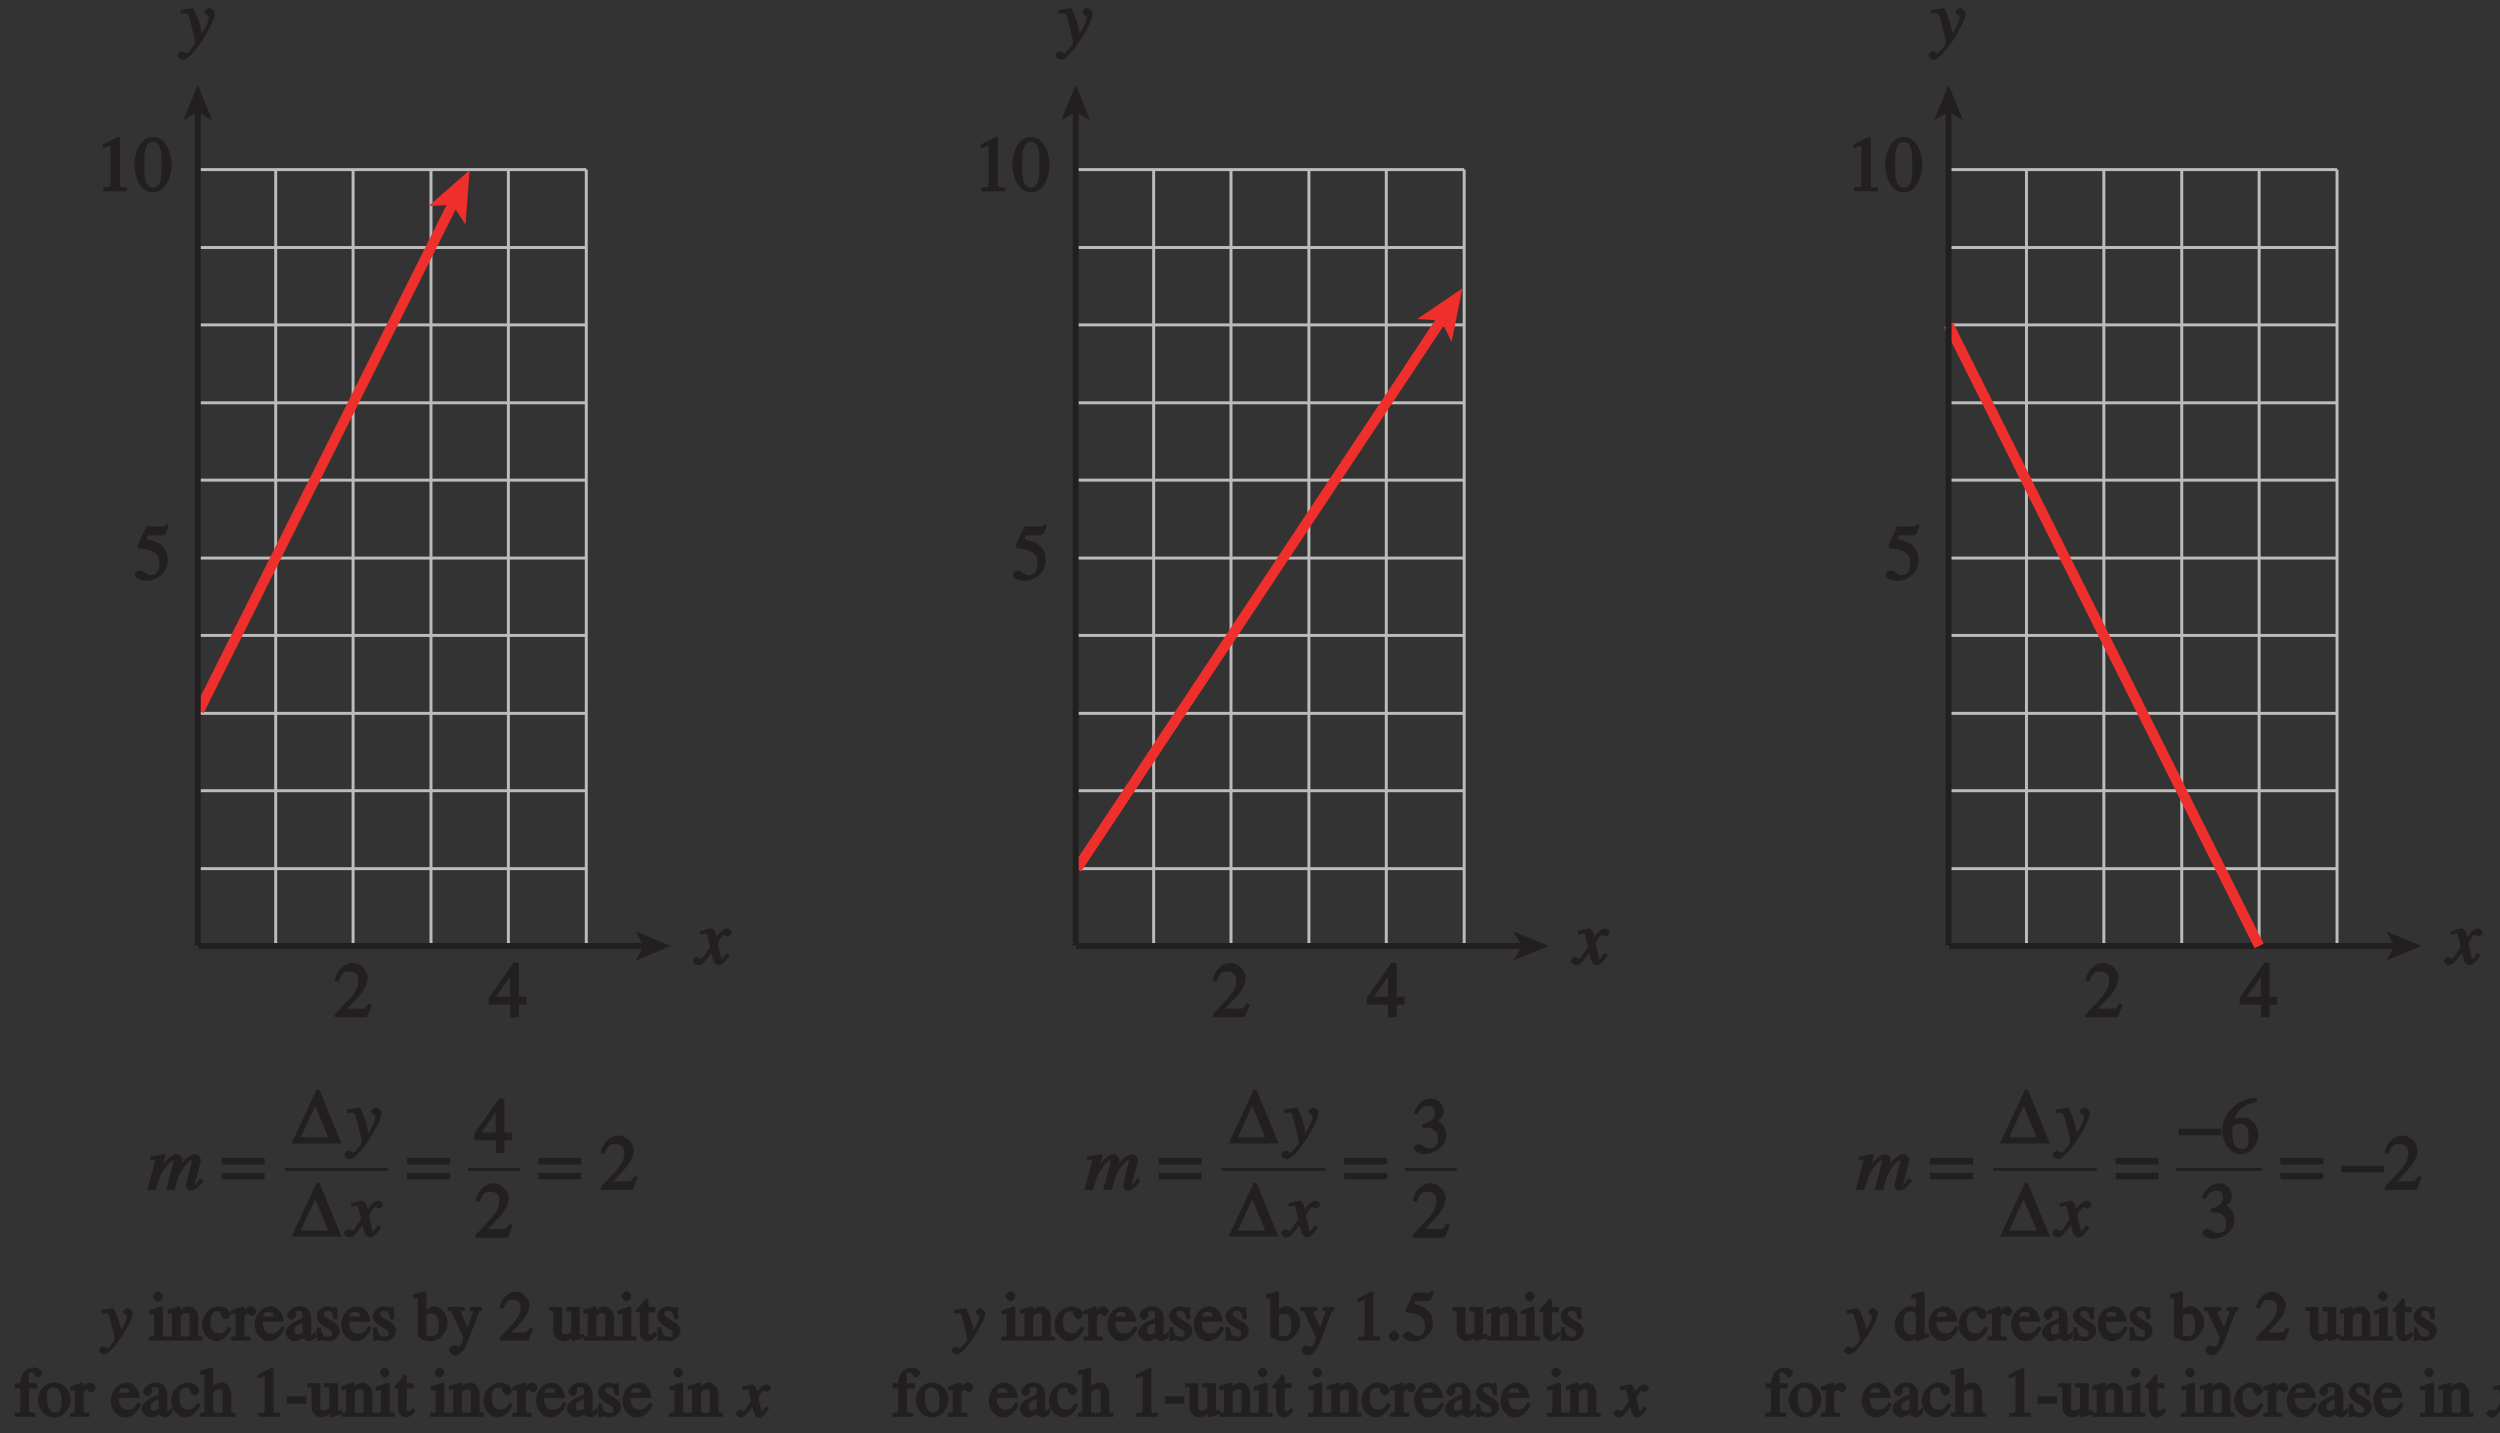 <?xml version="1.0" encoding="UTF-8"?>
<svg xmlns="http://www.w3.org/2000/svg" xmlns:xlink="http://www.w3.org/1999/xlink" width="295.2pt" height="169.228pt" viewBox="0 0 295.2 169.228" version="1.1">
<rect x="0" y="0" width="295.2" height="169.228" fill="#333333" stroke="none"/>
<defs>
<g>
<symbol overflow="visible" id="glyph0-0">
<path style="stroke:none;" d=""/>
</symbol>
<symbol overflow="visible" id="glyph0-1">
<path style="stroke:none;" d="M 3.484 -1.234 C 3.25 -0.969 3.188 -0.672 3 -0.672 C 2.828 -0.672 2.938 -0.75 2.891 -0.906 C 2.844 -1.125 2.531 -2.344 2.531 -2.516 L 2.484 -2.406 C 2.484 -2.406 2.984 -3.469 3.234 -3.469 C 3.438 -3.469 3.5 -3.312 3.719 -3.312 C 3.938 -3.312 4.188 -3.625 4.188 -3.781 C 4.188 -4 3.828 -4.234 3.656 -4.234 C 3.188 -4.234 2.641 -3.656 2.172 -2.922 L 2.469 -2.812 L 2.359 -3.312 C 2.203 -4.109 1.906 -4.234 1.703 -4.234 C 1.406 -4.234 0.812 -4.016 0.375 -3.875 L 0.484 -3.5 C 0.906 -3.609 1.031 -3.641 1.109 -3.641 C 1.344 -3.641 1.203 -3.641 1.281 -3.359 C 1.297 -3.328 1.609 -2.125 1.609 -2.062 C 0.844 -0.969 0.734 -0.688 0.578 -0.688 C 0.422 -0.688 0.266 -0.859 0.062 -0.859 C -0.141 -0.859 -0.422 -0.562 -0.422 -0.422 C -0.422 -0.203 -0.094 0.094 0.203 0.094 C 0.484 0.094 0.703 -0.031 0.859 -0.203 C 1.156 -0.547 1.531 -1.031 1.766 -1.344 L 1.938 -0.641 C 2.062 -0.156 2.375 0.094 2.641 0.094 C 2.844 0.094 3.219 0.062 3.953 -1.109 L 3.578 -1.328 Z M 3.484 -1.234 "/>
</symbol>
<symbol overflow="visible" id="glyph0-2">
<path style="stroke:none;" d="M 0.141 -3.594 C 0.25 -3.625 0.312 -3.641 0.438 -3.641 C 0.953 -3.641 0.891 -3.391 1.141 -2.562 C 1.281 -2.078 1.672 -0.5 1.672 -0.156 C 1.672 0.078 1.344 0.422 1.109 0.688 C 0.812 1.047 0.812 1.094 0.672 1.094 C 0.516 1.094 0.391 0.844 0.125 0.844 C -0.062 0.844 -0.391 1.125 -0.391 1.312 C -0.391 1.688 0.172 1.859 0.25 1.859 C 1.312 1.859 4 -2.469 4 -3.547 C 4 -3.875 3.656 -4.234 3.328 -4.234 C 3.094 -4.234 2.812 -3.922 2.812 -3.781 C 2.812 -3.375 3.297 -3.469 3.297 -3.109 C 3.297 -2.625 2.641 -1.516 2.25 -0.875 L 2.547 -0.781 L 2.359 -1.828 C 2.25 -2.5 1.547 -4.25 1.438 -4.234 C 1.266 -4.234 0.562 -4.094 -0.047 -4 L -0.047 -3.562 Z M 0.141 -3.594 "/>
</symbol>
<symbol overflow="visible" id="glyph0-3">
<path style="stroke:none;" d="M 6.078 -1.281 C 5.734 -0.859 5.625 -0.609 5.453 -0.609 C 5.344 -0.609 5.484 -0.5 5.484 -0.656 C 5.484 -0.781 6.219 -3.188 6.219 -3.5 C 6.219 -3.859 5.844 -4.234 5.516 -4.234 C 4.922 -4.234 4.062 -3.406 3.531 -2.516 L 3.719 -2.328 C 3.844 -2.641 4.047 -3.391 4.047 -3.516 C 4.047 -3.891 3.688 -4.234 3.344 -4.234 C 2.594 -4.234 1.531 -2.812 1.359 -2.516 L 1.562 -2.328 L 2.062 -4.141 L 1.906 -4.25 C 1.375 -4.141 0.906 -4.047 0.234 -3.938 L 0.234 -3.547 C 0.859 -3.547 0.812 -3.656 0.812 -3.469 C 0.812 -3.266 0.078 -0.766 -0.109 0 L 0.906 0 C 1.281 -1.234 1.406 -1.734 1.766 -2.266 C 2.016 -2.625 2.578 -3.5 2.984 -3.5 C 3.062 -3.5 3 -3.641 3 -3.391 C 3 -3.219 2.391 -1.047 2.109 0 L 3.141 0 C 3.438 -1.156 3.531 -1.625 3.969 -2.297 C 4.25 -2.75 4.781 -3.5 5.141 -3.5 C 5.25 -3.5 5.156 -3.562 5.156 -3.422 C 5.156 -3.25 4.453 -0.734 4.453 -0.5 C 4.453 -0.375 4.641 0.078 5.016 0.078 C 5.516 0.078 6.078 -0.453 6.406 -0.922 L 6.547 -1.109 L 6.172 -1.406 Z M 6.078 -1.281 "/>
</symbol>
<symbol overflow="visible" id="glyph1-0">
<path style="stroke:none;" d=""/>
</symbol>
<symbol overflow="visible" id="glyph1-1">
<path style="stroke:none;" d="M 1.625 -5.25 L 3.391 -5.25 C 3.484 -5.25 3.734 -5.422 3.766 -5.5 L 4.125 -6.359 L 3.828 -6.609 C 3.641 -6.359 3.688 -6.312 3.453 -6.312 L 1.469 -6.312 L 0.406 -3.984 C 0.391 -3.922 0.578 -3.703 0.641 -3.703 C 1.609 -3.672 3.031 -3.422 3.031 -1.984 C 3.031 -0.875 2.531 -0.562 1.953 -0.562 C 1.469 -0.562 1.219 -1.109 0.641 -1.109 C 0.281 -1.109 0.109 -0.672 0.109 -0.578 C 0.109 -0.266 0.719 0.125 1.422 0.125 C 2.844 0.125 4 -1 4 -2.203 C 4 -3 3.859 -3.391 3.469 -3.859 C 2.938 -4.5 1.969 -4.703 1.484 -4.797 L 1.703 -5.25 Z M 1.625 -5.25 "/>
</symbol>
<symbol overflow="visible" id="glyph1-2">
<path style="stroke:none;" d="M 4.281 -1.578 L 4.094 -1.656 C 3.688 -1.016 3.641 -1.031 3.297 -1.031 L 1.562 -1.031 L 2.781 -2.312 C 3.172 -2.734 3.984 -3.688 3.984 -4.641 C 3.984 -5.641 3 -6.438 2.188 -6.438 C 1.391 -6.438 0.375 -5.812 0.078 -4.344 L 0.547 -4.219 C 0.828 -4.906 0.938 -5.422 1.75 -5.422 C 2.812 -5.422 2.875 -4.766 2.875 -4.297 C 2.875 -3.625 2.531 -2.938 1.75 -2.109 L 0.094 -0.344 L 0.094 0 L 3.875 0 L 4.484 -1.5 Z M 4.281 -1.578 "/>
</symbol>
<symbol overflow="visible" id="glyph1-3">
<path style="stroke:none;" d="M 4.25 -2.438 L 3.484 -2.438 L 3.484 -6.438 L 2.859 -6.438 L -0.062 -2.297 L -0.062 -1.5 L 2.469 -1.5 L 2.469 0 L 3.484 0 L 3.484 -1.5 L 4.406 -1.5 L 4.406 -2.438 Z M 2.625 -2.438 L 0.797 -2.438 L 2.688 -5.141 L 2.453 -5.141 L 2.453 -2.438 Z M 2.625 -2.438 "/>
</symbol>
<symbol overflow="visible" id="glyph1-4">
<path style="stroke:none;" d=""/>
</symbol>
<symbol overflow="visible" id="glyph1-5">
<path style="stroke:none;" d="M 4.016 -6.5 C 1.844 -6.438 0.141 -4.609 0.141 -2.797 C 0.141 -0.906 1.219 0.125 2.281 0.125 C 3.891 0.125 4.375 -1.469 4.375 -2.141 C 4.375 -3.344 3.516 -4.203 2.562 -4.203 C 2.047 -4.203 1.734 -4.047 1.578 -3.953 C 1.703 -4.719 2.438 -5.766 4.219 -6.031 L 4.156 -6.516 Z M 2.172 -3.438 C 3.125 -3.438 3.234 -2.703 3.234 -1.781 C 3.234 -0.766 2.984 -0.484 2.422 -0.484 C 1.75 -0.484 1.312 -0.969 1.312 -2.469 C 1.312 -3.016 1.344 -3.109 1.438 -3.188 C 1.672 -3.406 1.875 -3.438 2.172 -3.438 Z M 2.172 -3.438 "/>
</symbol>
<symbol overflow="visible" id="glyph1-6">
<path style="stroke:none;" d="M 1.375 -2.969 C 2 -2.984 2.094 -2.984 2.422 -2.812 C 3 -2.516 3.062 -1.984 3.062 -1.75 C 3.062 -1.078 2.859 -0.547 2.031 -0.547 C 1.5 -0.547 1.156 -1.047 0.734 -1.047 C 0.594 -1.047 0.219 -0.812 0.219 -0.562 C 0.219 -0.094 1.172 0.125 1.391 0.125 C 2.797 0.125 4.047 -0.844 4.047 -2.109 C 4.047 -3.297 3.109 -3.797 3.094 -3.812 C 3.453 -4.047 3.734 -4.547 3.734 -5.047 C 3.734 -5.406 3.328 -6.438 2.172 -6.438 C 1.562 -6.438 0.594 -5.969 0.203 -4.688 L 0.609 -4.562 C 0.797 -4.891 1.047 -5.547 1.875 -5.547 C 2.531 -5.547 2.688 -5.234 2.688 -4.781 C 2.688 -3.953 2.188 -3.703 1.188 -3.391 L 1.219 -2.969 Z M 1.375 -2.969 "/>
</symbol>
<symbol overflow="visible" id="glyph1-7">
<path style="stroke:none;" d="M 1.062 0 L 3.703 0 L 3.703 -0.484 C 2.875 -0.484 2.859 -0.406 2.859 -0.844 L 2.859 -6.375 L 2.609 -6.438 L 0.828 -5.531 L 0.828 -5.062 C 1.5 -5.344 1.5 -5.344 1.609 -5.344 C 1.922 -5.344 1.75 -5.281 1.75 -5.078 L 1.75 -1.016 C 1.75 -0.344 1.578 -0.5 0.891 -0.484 L 0.891 0 Z M 1.062 0 "/>
</symbol>
<symbol overflow="visible" id="glyph1-8">
<path style="stroke:none;" d="M 2.25 -5.844 C 3.406 -5.844 3.25 -3.766 3.25 -3.156 C 3.25 -2.438 3.406 -0.453 2.25 -0.453 C 1.094 -0.453 1.234 -2.422 1.234 -3.156 C 1.234 -3.766 1.094 -5.844 2.25 -5.844 Z M 2.25 -6.438 C 0.594 -6.438 0.047 -4.219 0.047 -3.156 C 0.047 -2.062 0.594 0.125 2.25 0.125 C 3.906 0.125 4.453 -2.062 4.453 -3.156 C 4.453 -4.219 3.906 -6.438 2.25 -6.438 Z M 2.25 -6.438 "/>
</symbol>
<symbol overflow="visible" id="glyph2-0">
<path style="stroke:none;" d=""/>
</symbol>
<symbol overflow="visible" id="glyph2-1">
<path style="stroke:none;" d="M 4.828 -3.781 L -0.078 -3.781 L -0.078 -3.016 L 5 -3.016 L 5 -3.781 Z M 4.828 -2.031 L -0.078 -2.031 L -0.078 -1.266 L 5 -1.266 L 5 -2.031 Z M 4.828 -2.031 "/>
</symbol>
<symbol overflow="visible" id="glyph2-2">
<path style="stroke:none;" d=""/>
</symbol>
<symbol overflow="visible" id="glyph2-3">
<path style="stroke:none;" d="M 2.766 -6.359 L -0.203 0 L 5.688 0 L 3.094 -6.328 Z M 2.438 -4.781 L 4.125 -0.719 L 0.875 -0.719 L 2.766 -4.781 Z M 2.438 -4.781 "/>
</symbol>
<symbol overflow="visible" id="glyph2-4">
<path style="stroke:none;" d="M 0.094 -2.094 L 4.984 -2.094 L 4.984 -2.859 L -0.078 -2.859 L -0.078 -2.094 Z M 0.094 -2.094 "/>
</symbol>
<symbol overflow="visible" id="glyph3-0">
<path style="stroke:none;" d=""/>
</symbol>
<symbol overflow="visible" id="glyph3-1">
<path style="stroke:none;" d="M 0.125 -3.203 C 0.219 -3.219 0.266 -3.234 0.391 -3.234 C 0.844 -3.234 0.766 -3.047 0.969 -2.312 C 1.109 -1.875 1.453 -0.484 1.453 -0.172 C 1.453 0.047 1.172 0.328 0.969 0.562 C 0.703 0.875 0.734 0.906 0.594 0.906 C 0.453 0.906 0.359 0.688 0.109 0.688 C -0.062 0.688 -0.391 0.969 -0.391 1.141 C -0.391 1.469 0.156 1.641 0.219 1.641 C 1.172 1.641 3.594 -2.234 3.594 -3.188 C 3.594 -3.469 3.25 -3.828 2.953 -3.828 C 2.75 -3.828 2.469 -3.516 2.469 -3.406 C 2.469 -3.031 2.891 -3.125 2.891 -2.797 C 2.891 -2.375 2.312 -1.391 1.969 -0.828 L 2.297 -0.734 L 2.141 -1.656 C 2.031 -2.25 1.375 -3.844 1.266 -3.828 C 1.125 -3.828 0.5 -3.703 -0.078 -3.609 L -0.078 -3.156 Z M 0.125 -3.203 "/>
</symbol>
<symbol overflow="visible" id="glyph3-2">
<path style="stroke:none;" d="M 3.078 -1.141 C 2.859 -0.906 2.844 -0.656 2.672 -0.656 C 2.516 -0.656 2.641 -0.703 2.609 -0.828 C 2.562 -1.031 2.281 -2.125 2.281 -2.266 L 2.234 -2.156 C 2.234 -2.156 2.641 -3.078 2.875 -3.078 C 3.062 -3.078 3.109 -2.938 3.297 -2.938 C 3.5 -2.938 3.766 -3.25 3.766 -3.391 C 3.766 -3.578 3.406 -3.828 3.25 -3.828 C 2.828 -3.828 2.312 -3.297 1.906 -2.641 L 2.219 -2.531 L 2.141 -2.969 C 1.984 -3.688 1.688 -3.828 1.516 -3.828 C 1.25 -3.828 0.734 -3.641 0.297 -3.5 L 0.406 -3.109 C 0.797 -3.203 0.906 -3.234 0.984 -3.234 C 1.203 -3.234 1.047 -3.266 1.109 -3.031 C 1.125 -2.984 1.391 -1.922 1.391 -1.875 C 0.734 -0.906 0.656 -0.688 0.516 -0.688 C 0.375 -0.688 0.234 -0.828 0.062 -0.828 C -0.125 -0.828 -0.406 -0.531 -0.406 -0.406 C -0.406 -0.219 -0.094 0.094 0.172 0.094 C 0.422 0.094 0.641 -0.047 0.781 -0.188 C 1.062 -0.484 1.391 -0.922 1.562 -1.156 L 1.703 -0.594 C 1.797 -0.172 2.109 0.094 2.344 0.094 C 2.531 0.094 2.891 0.047 3.547 -1.031 L 3.172 -1.234 Z M 3.078 -1.141 "/>
</symbol>
<symbol overflow="visible" id="glyph4-0">
<path style="stroke:none;" d=""/>
</symbol>
<symbol overflow="visible" id="glyph4-1">
<path style="stroke:none;" d=""/>
</symbol>
<symbol overflow="visible" id="glyph4-2">
<path style="stroke:none;" d="M 0.125 0 L 2.203 0 L 2.203 -0.484 C 1.469 -0.516 1.609 -0.469 1.609 -1 L 1.609 -3.922 L 1.438 -4.062 C 0.984 -3.891 0.578 -3.75 -0.031 -3.547 L -0.031 -3.094 C 0.266 -3.141 0.375 -3.156 0.484 -3.156 C 0.609 -3.156 0.578 -3.328 0.578 -2.859 L 0.578 -1 C 0.578 -0.375 0.625 -0.516 -0.062 -0.484 L -0.062 0 Z M 0.438 -5.234 C 0.438 -5.094 0.734 -4.641 1.031 -4.641 C 1.266 -4.641 1.609 -5.016 1.609 -5.234 C 1.609 -5.469 1.266 -5.828 1.031 -5.828 C 0.75 -5.828 0.438 -5.391 0.438 -5.234 Z M 0.438 -5.234 "/>
</symbol>
<symbol overflow="visible" id="glyph4-3">
<path style="stroke:none;" d="M 0.453 -0.906 C 0.453 -0.438 0.516 -0.516 -0.047 -0.484 L -0.047 0 L 2.016 0 L 2.016 -0.484 C 1.422 -0.516 1.484 -0.453 1.484 -0.719 L 1.484 -2.891 C 1.734 -3.141 1.859 -3.234 2.109 -3.234 C 2.578 -3.234 2.531 -3.141 2.531 -2.641 L 2.531 -0.969 C 2.531 -0.375 2.516 -0.516 2.031 -0.484 L 2.031 0 L 4.062 0 L 4.062 -0.484 C 3.484 -0.516 3.562 -0.453 3.562 -0.828 L 3.562 -2.656 C 3.562 -3.641 2.828 -4.047 2.453 -4.047 C 1.984 -4.047 1.547 -3.719 1.469 -3.625 L 1.469 -3.984 L 1.234 -4.047 C 0.859 -3.906 0.484 -3.797 -0.062 -3.641 L -0.062 -3.094 C 0.281 -3.25 0.25 -3.219 0.359 -3.219 C 0.484 -3.219 0.453 -3.391 0.453 -2.891 Z M 0.453 -0.906 "/>
</symbol>
<symbol overflow="visible" id="glyph4-4">
<path style="stroke:none;" d="M 3.062 -1.562 C 2.781 -1.156 2.609 -0.859 2.047 -0.859 C 1.375 -0.859 0.984 -1.281 0.984 -2.203 C 0.984 -3.391 1.547 -3.453 1.844 -3.453 C 2.266 -3.453 2.125 -3.484 2.188 -3.25 L 2.234 -3.078 C 2.281 -2.891 2.609 -2.5 2.812 -2.516 C 3.062 -2.531 3.359 -2.875 3.359 -3.062 C 3.359 -3.203 3.203 -3.578 2.953 -3.75 C 2.766 -3.875 2.281 -4.047 1.984 -4.047 C 1.125 -4.047 0.016 -3.203 0.016 -1.891 C 0.016 -0.625 1.062 0.078 1.703 0.078 C 2.344 0.078 3.047 -0.453 3.5 -1.438 L 3.125 -1.672 Z M 3.062 -1.562 "/>
</symbol>
<symbol overflow="visible" id="glyph4-5">
<path style="stroke:none;" d="M 0.422 -0.859 C 0.422 -0.406 0.484 -0.562 -0.141 -0.453 L -0.141 0 L 2.141 0 L 2.141 -0.484 C 1.547 -0.5 1.453 -0.359 1.453 -0.906 L 1.453 -2.703 C 1.453 -2.953 1.625 -3.172 1.828 -3.172 C 2.016 -3.172 2.094 -2.891 2.375 -2.891 C 2.562 -2.891 2.859 -3.234 2.859 -3.438 C 2.859 -3.703 2.516 -4.047 2.25 -4.047 C 1.938 -4.047 1.547 -3.828 1.203 -3.312 L 1.453 -3.312 L 1.453 -3.953 L 1.234 -4.047 C 0.844 -3.891 0.453 -3.75 -0.125 -3.562 L -0.125 -3.078 C 0.125 -3.141 0.219 -3.156 0.328 -3.156 C 0.453 -3.156 0.422 -3.328 0.422 -2.859 Z M 0.422 -0.859 "/>
</symbol>
<symbol overflow="visible" id="glyph4-6">
<path style="stroke:none;" d="M 3.141 -1.625 C 2.953 -1.328 2.734 -0.844 2.031 -0.844 C 1.5 -0.844 1.031 -0.984 0.938 -2.219 L 3.438 -2.219 C 3.328 -3.453 2.578 -4.047 1.828 -4.047 C 1.188 -4.047 0.016 -3.375 0.016 -1.891 C 0.016 -0.766 0.812 0.078 1.703 0.078 C 2.844 0.078 3.484 -1.188 3.594 -1.531 L 3.188 -1.719 Z M 0.953 -2.656 C 1.078 -3.359 1.219 -3.391 1.656 -3.391 C 2.281 -3.391 2.188 -3.047 2.219 -2.844 L 0.984 -2.844 Z M 0.953 -2.656 "/>
</symbol>
<symbol overflow="visible" id="glyph4-7">
<path style="stroke:none;" d="M 2.109 -1.172 C 2.109 -0.922 2.266 -1.016 1.844 -0.812 C 1.828 -0.797 1.703 -0.75 1.531 -0.75 C 1.234 -0.75 1.172 -0.812 1.172 -1.188 L 1.172 -1.203 C 1.172 -1.484 1.094 -1.75 2.109 -2.078 Z M 3.406 -0.844 C 3.312 -0.766 3.344 -0.75 3.172 -0.75 C 2.938 -0.75 3.125 -0.797 3.125 -1.031 L 3.125 -2.578 C 3.125 -3.062 2.938 -4.047 1.75 -4.047 C 0.828 -4.047 0.266 -3.297 0.266 -2.969 C 0.266 -2.844 0.547 -2.438 0.797 -2.438 C 1 -2.438 1.328 -2.797 1.328 -2.969 C 1.328 -3.047 1.281 -3.156 1.281 -3.281 C 1.281 -3.531 1.422 -3.484 1.688 -3.484 C 1.922 -3.484 2.109 -3.578 2.109 -3.016 L 2.109 -2.641 C 0.984 -2.188 0.109 -1.734 0.109 -0.938 C 0.109 -0.406 0.719 0.078 1.141 0.078 C 1.578 0.078 2.125 -0.297 2.141 -0.312 C 2.156 -0.109 2.688 0.078 2.828 0.078 C 2.953 0.078 3.312 0.016 3.719 -0.438 L 3.719 -1.094 Z M 3.406 -0.844 "/>
</symbol>
<symbol overflow="visible" id="glyph4-8">
<path style="stroke:none;" d="M 2.703 -2.703 L 2.656 -3.969 L 2.312 -3.969 C 2.25 -3.891 2.344 -3.891 2.266 -3.891 C 2.125 -3.891 1.875 -4.047 1.531 -4.047 C 0.75 -4.047 0.219 -3.344 0.219 -2.891 C 0.219 -2.297 0.719 -1.875 1.219 -1.594 L 1.688 -1.328 C 1.938 -1.188 2.047 -1.125 2.047 -0.859 C 2.047 -0.406 1.844 -0.469 1.578 -0.469 C 0.797 -0.469 0.812 -0.969 0.688 -1.578 L 0.234 -1.578 L 0.234 0.031 L 0.594 0.031 C 0.688 -0.094 0.594 -0.062 0.703 -0.062 C 0.922 -0.078 1.266 0.078 1.625 0.078 C 2.141 0.078 2.953 -0.438 2.953 -1.141 C 2.953 -1.609 2.625 -1.969 2.234 -2.203 L 1.375 -2.719 C 1.078 -2.891 1.078 -3 1.078 -3.156 C 1.078 -3.375 1.078 -3.5 1.516 -3.5 C 1.859 -3.5 2.047 -3.516 2.25 -2.516 L 2.703 -2.516 Z M 2.703 -2.703 "/>
</symbol>
<symbol overflow="visible" id="glyph4-9">
<path style="stroke:none;" d="M 1.406 -2.766 C 1.438 -3.219 1.766 -3.172 2.031 -3.172 C 2.75 -3.172 2.859 -2.531 2.859 -1.797 C 2.859 -1.266 2.906 -0.547 1.984 -0.547 C 1.797 -0.547 1.406 -0.469 1.406 -0.75 Z M 0.375 -0.609 C 0.375 -0.312 1.391 0.078 1.797 0.078 C 3.266 0.078 3.922 -1.375 3.922 -2.094 C 3.922 -2.938 3.281 -4.047 2.312 -4.047 C 1.719 -4.047 1.109 -3.391 1.109 -3.406 L 1.406 -3.406 L 1.406 -5.75 L 1.188 -5.828 C 0.797 -5.703 0.406 -5.578 -0.156 -5.438 L -0.156 -4.953 C 0.078 -4.984 0.156 -4.984 0.203 -4.984 C 0.547 -4.984 0.375 -5.016 0.375 -4.766 Z M 0.375 -0.609 "/>
</symbol>
<symbol overflow="visible" id="glyph4-10">
<path style="stroke:none;" d="M 3.797 -3.969 L 2.531 -3.969 L 2.531 -3.469 C 2.969 -3.484 2.922 -3.594 2.922 -3.438 C 2.922 -3.375 2.812 -3.109 2.734 -2.891 L 2.109 -1.109 L 2.469 -1.125 L 1.547 -3.141 C 1.531 -3.203 1.469 -3.328 1.469 -3.438 C 1.469 -3.641 1.578 -3.469 1.938 -3.484 L 1.938 -3.969 L -0.078 -3.969 L -0.078 -3.516 C 0.219 -3.469 0.234 -3.609 0.344 -3.422 L 1.25 -1.453 C 1.359 -1.203 1.75 -0.469 1.75 -0.344 C 1.75 -0.219 1.609 0.703 1.188 0.703 C 1.094 0.703 0.844 0.562 0.625 0.562 C 0.25 0.562 0.062 1.047 0.062 1.094 C 0.062 1.297 0.422 1.75 0.828 1.75 C 1.422 1.75 1.953 1.031 2.359 -0.047 L 3.594 -3.297 C 3.719 -3.625 3.703 -3.469 3.969 -3.5 L 3.969 -3.969 Z M 3.797 -3.969 "/>
</symbol>
<symbol overflow="visible" id="glyph4-11">
<path style="stroke:none;" d="M 3.797 -1.469 L 3.609 -1.531 C 3.25 -0.938 3.234 -0.969 2.938 -0.969 L 1.453 -0.969 L 2.484 -2.078 C 2.844 -2.453 3.562 -3.297 3.562 -4.156 C 3.562 -5.047 2.672 -5.781 1.938 -5.781 C 1.234 -5.781 0.297 -5.203 0.047 -3.859 L 0.5 -3.75 C 0.766 -4.391 0.828 -4.812 1.562 -4.812 C 2.5 -4.812 2.516 -4.266 2.516 -3.859 C 2.516 -3.25 2.234 -2.656 1.531 -1.922 L 0.062 -0.359 L 0.062 0 L 3.453 0 L 4.016 -1.391 Z M 3.797 -1.469 "/>
</symbol>
<symbol overflow="visible" id="glyph4-12">
<path style="stroke:none;" d="M 3.828 -0.766 C 3.359 -0.75 3.516 -0.75 3.516 -1.047 L 3.516 -3.969 L 1.891 -3.969 L 1.891 -3.469 C 2.625 -3.453 2.484 -3.469 2.484 -3.141 L 2.484 -1.266 C 2.484 -1 2.484 -1.047 2.406 -0.984 C 2.188 -0.812 2.078 -0.75 1.844 -0.75 C 1.312 -0.75 1.422 -1.062 1.422 -1.172 L 1.422 -3.969 L -0.109 -3.969 L -0.109 -3.5 C 0.312 -3.469 0.391 -3.641 0.391 -3.156 L 0.391 -1.141 C 0.391 -0.297 1.188 0.078 1.516 0.078 C 1.656 0.078 2.172 -0.016 2.484 -0.312 L 2.516 -0.359 L 2.516 -0.047 L 2.656 0.094 C 3.094 -0.062 3.406 -0.172 4.016 -0.328 L 4.016 -0.781 Z M 3.828 -0.766 "/>
</symbol>
<symbol overflow="visible" id="glyph4-13">
<path style="stroke:none;" d="M 2.047 -3.969 L 1.406 -3.969 L 1.406 -4.719 C 1.406 -4.781 1.234 -5 1.094 -5 C 0.75 -4.516 0.625 -4.344 0.328 -4.031 C 0.156 -3.859 -0.078 -3.688 -0.078 -3.578 C -0.078 -3.562 -0.016 -3.406 0.125 -3.344 L 0.375 -3.344 L 0.375 -1.125 C 0.375 -0.312 0.891 0.078 1.297 0.078 C 1.656 0.078 2.156 -0.234 2.453 -0.766 L 2.109 -1.062 C 1.906 -0.828 1.891 -0.703 1.641 -0.703 C 1.234 -0.703 1.406 -0.984 1.406 -1.234 L 1.406 -3.344 L 2.219 -3.344 L 2.219 -3.969 Z M 2.047 -3.969 "/>
</symbol>
<symbol overflow="visible" id="glyph4-14">
<path style="stroke:none;" d="M 2.469 -3.969 L 1.656 -3.969 L 1.656 -4.719 C 1.656 -5.016 1.531 -5.234 1.969 -5.234 C 2.344 -5.234 2.391 -4.641 2.719 -4.641 C 2.875 -4.641 3.234 -4.922 3.234 -5.156 C 3.234 -5.438 2.719 -5.828 2.266 -5.828 C 0.828 -5.828 0.641 -4.234 0.641 -3.969 L -0.016 -3.969 L -0.016 -3.344 L 0.641 -3.344 L 0.641 -1.016 C 0.641 -0.406 0.688 -0.516 -0.031 -0.484 L -0.031 0 L 2.422 0 L 2.422 -0.484 C 1.5 -0.5 1.672 -0.531 1.672 -1.016 L 1.672 -3.344 L 2.641 -3.344 L 2.641 -3.969 Z M 2.469 -3.969 "/>
</symbol>
<symbol overflow="visible" id="glyph4-15">
<path style="stroke:none;" d="M 1.953 -4.047 C 0.891 -4.047 0.047 -2.984 0.047 -2.016 C 0.047 -0.922 0.953 0.078 1.984 0.078 C 3.203 0.078 3.938 -1.219 3.938 -2.016 C 3.938 -3.172 3.016 -4.047 1.953 -4.047 Z M 2.094 -0.516 C 1.141 -0.516 1.125 -1.797 1.125 -2.391 C 1.125 -3.219 1.391 -3.453 1.891 -3.453 C 2.625 -3.453 2.859 -2.766 2.859 -1.781 C 2.859 -0.625 2.5 -0.516 2.094 -0.516 Z M 2.094 -0.516 "/>
</symbol>
<symbol overflow="visible" id="glyph4-16">
<path style="stroke:none;" d="M 3.891 -0.484 C 3.5 -0.562 3.594 -0.422 3.594 -1 L 3.594 -2.594 C 3.594 -2.906 3.406 -4.047 2.422 -4.047 C 1.938 -4.047 1.422 -3.734 1.188 -3.391 L 1.438 -3.391 L 1.438 -5.719 L 1.234 -5.844 C 0.828 -5.703 0.438 -5.578 -0.109 -5.438 L -0.109 -4.922 C 0.109 -4.984 0.188 -4.984 0.234 -4.984 C 0.578 -4.984 0.406 -5.016 0.406 -4.766 L 0.406 -1 C 0.406 -0.422 0.5 -0.547 -0.109 -0.469 L -0.109 0 L 1.969 0 L 1.969 -0.469 C 1.406 -0.531 1.438 -0.391 1.438 -1 L 1.438 -2.859 C 1.703 -3.188 1.891 -3.25 2.125 -3.25 C 2.562 -3.25 2.562 -3.125 2.562 -2.578 L 2.562 -1 C 2.562 -0.391 2.594 -0.531 2.016 -0.469 L 2.016 0 L 4.078 0 L 4.078 -0.453 Z M 3.891 -0.484 "/>
</symbol>
<symbol overflow="visible" id="glyph4-17">
<path style="stroke:none;" d="M 0.938 0 L 3.328 0 L 3.328 -0.484 C 2.547 -0.484 2.562 -0.391 2.562 -0.781 L 2.562 -5.719 L 2.312 -5.781 L 0.703 -4.969 L 0.703 -4.5 C 1.344 -4.75 1.344 -4.75 1.438 -4.75 C 1.703 -4.75 1.516 -4.719 1.516 -4.547 L 1.516 -0.922 C 1.516 -0.344 1.406 -0.5 0.766 -0.484 L 0.766 0 Z M 0.938 0 "/>
</symbol>
<symbol overflow="visible" id="glyph4-18">
<path style="stroke:none;" d="M 0.125 -2.234 L 0.125 -1.547 L 2.453 -1.547 L 2.453 -2.422 L 0.125 -2.422 Z M 0.125 -2.234 "/>
</symbol>
<symbol overflow="visible" id="glyph4-19">
<path style="stroke:none;" d="M 2.531 -0.984 C 2.469 -0.703 2.344 -0.703 2.016 -0.703 C 1.484 -0.703 1.078 -0.969 1.078 -2.156 C 1.078 -3.25 1.453 -3.453 1.891 -3.453 C 2.266 -3.453 2.484 -3.391 2.531 -2.844 Z M 3.922 -0.828 C 3.391 -0.797 3.562 -0.766 3.562 -1.094 L 3.562 -5.75 L 3.359 -5.828 C 2.969 -5.703 2.578 -5.578 1.984 -5.438 L 1.984 -4.953 C 2.234 -4.984 2.312 -4.984 2.375 -4.984 C 2.719 -4.984 2.531 -5.016 2.531 -4.766 L 2.531 -3.922 C 2.578 -3.875 2.219 -4.047 1.875 -4.047 C 0.969 -4.047 0.031 -2.938 0.031 -1.891 C 0.031 -0.266 1.359 0.078 1.672 0.078 C 2.266 0.078 2.688 -0.266 2.781 -0.438 L 2.531 -0.438 L 2.531 -0.047 L 2.719 0.094 C 3.172 -0.078 3.547 -0.203 4.109 -0.391 L 4.109 -0.844 Z M 3.922 -0.828 "/>
</symbol>
<symbol overflow="visible" id="glyph4-20">
<path style="stroke:none;" d="M 1 0.094 C 1.172 0.094 1.625 -0.234 1.625 -0.531 C 1.625 -0.781 1.234 -1.172 1 -1.172 C 0.766 -1.172 0.375 -0.781 0.375 -0.531 C 0.375 -0.219 0.828 0.094 1 0.094 Z M 1 0.094 "/>
</symbol>
<symbol overflow="visible" id="glyph4-21">
<path style="stroke:none;" d="M 1.453 -4.656 L 3.016 -4.656 C 3.109 -4.656 3.359 -4.844 3.375 -4.922 L 3.703 -5.703 L 3.391 -5.938 C 3.219 -5.703 3.266 -5.656 3.062 -5.656 L 1.297 -5.656 L 0.344 -3.578 C 0.312 -3.516 0.516 -3.297 0.562 -3.297 C 1.438 -3.266 2.656 -3.078 2.656 -1.797 C 2.656 -0.812 2.25 -0.547 1.734 -0.547 C 1.297 -0.547 1.094 -1.047 0.578 -1.047 C 0.25 -1.047 0.078 -0.625 0.078 -0.547 C 0.078 -0.266 0.625 0.109 1.266 0.109 C 2.531 0.109 3.578 -0.922 3.578 -1.984 C 3.578 -2.703 3.438 -3.062 3.094 -3.469 C 2.625 -4.047 1.75 -4.234 1.359 -4.312 L 1.531 -4.656 Z M 1.453 -4.656 "/>
</symbol>
</g>
<clipPath id="clip1">
  <path d="M 1.484 161 L 86 161 L 86 168 L 1.484 168 Z M 1.484 161 "/>
</clipPath>
<clipPath id="clip2">
  <path d="M 293 163 L 295.199 163 L 295.199 168 L 293 168 Z M 293 163 "/>
</clipPath>
<clipPath id="clip3">
  <path d="M 0 0 L 295.199 0 L 295.199 169.227 L 0 169.227 Z M 0 0 "/>
</clipPath>
</defs>
<g id="surface1">
<path style="fill:none;stroke-width:0.35;stroke-linecap:butt;stroke-linejoin:miter;stroke:rgb(74.12%,73.648%,73.766%);stroke-opacity:1;stroke-miterlimit:4;" d="M 248.37 622.23 L 294.241 622.23 M 248.37 613.097 L 294.241 613.097 M 248.37 640.566 L 294.241 640.566 M 248.37 631.433 L 294.241 631.433 M 248.37 658.902 L 294.241 658.902 M 248.37 649.769 L 294.241 649.769 M 248.37 677.237 L 294.241 677.237 M 248.37 668.105 L 294.241 668.105 M 248.37 695.573 L 294.241 695.573 M 248.37 686.437 L 294.241 686.437 M 248.37 704.773 L 294.241 704.773 M 294.241 613.097 L 294.241 704.773 M 275.905 613.097 L 275.905 704.773 M 285.042 613.097 L 285.042 704.773 M 257.569 613.097 L 257.569 704.773 M 266.706 613.097 L 266.706 704.773 M 248.37 613.097 L 248.37 704.773 " transform="matrix(1,0,0,-1,-225.014,724.8)"/>
<g style="fill:rgb(13.73%,12.16%,12.549%);fill-opacity:1;">
  <use xlink:href="#glyph0-1" x="82.228" y="113.865"/>
</g>
<path style="fill:none;stroke-width:0.7;stroke-linecap:butt;stroke-linejoin:miter;stroke:rgb(13.73%,12.16%,12.549%);stroke-opacity:1;stroke-miterlimit:4;" d="M 248.37 613.097 L 301.276 613.097 " transform="matrix(1,0,0,-1,-225.014,724.8)"/>
<path style=" stroke:none;fill-rule:nonzero;fill:rgb(13.73%,12.16%,12.549%);fill-opacity:1;" d="M 79.227 111.703 L 75.051 113.41 L 76.039 111.703 L 75.051 109.996 L 79.227 111.703 "/>
<g style="fill:rgb(13.73%,12.16%,12.549%);fill-opacity:1;">
  <use xlink:href="#glyph0-2" x="21.358" y="5.203"/>
</g>
<g style="fill:rgb(13.73%,12.16%,12.549%);fill-opacity:1;">
  <use xlink:href="#glyph1-1" x="15.814" y="68.468"/>
</g>
<g style="fill:rgb(13.73%,12.16%,12.549%);fill-opacity:1;">
  <use xlink:href="#glyph1-2" x="39.441" y="120.129"/>
  <use xlink:href="#glyph1-3" x="57.777" y="120.129"/>
</g>
<path style="fill:none;stroke-width:1.2;stroke-linecap:butt;stroke-linejoin:miter;stroke:rgb(93.61%,18.434%,17.378%);stroke-opacity:1;stroke-miterlimit:4;" d="M 248.522 640.87 L 278.573 700.921 " transform="matrix(1,0,0,-1,-225.014,724.8)"/>
<path style=" stroke:none;fill-rule:nonzero;fill:rgb(93.61%,18.434%,17.378%);fill-opacity:1;" d="M 55.453 20.094 L 54.961 26.523 L 53.418 24.164 L 50.602 24.34 L 55.453 20.094 "/>
<path style="fill:none;stroke-width:0.7;stroke-linecap:butt;stroke-linejoin:miter;stroke:rgb(13.73%,12.16%,12.549%);stroke-opacity:1;stroke-miterlimit:4;" d="M 248.37 613.097 L 248.37 711.812 " transform="matrix(1,0,0,-1,-225.014,724.8)"/>
<path style=" stroke:none;fill-rule:nonzero;fill:rgb(13.73%,12.16%,12.549%);fill-opacity:1;" d="M 23.355 10.027 L 25.062 14.203 L 23.355 13.215 L 21.648 14.203 L 23.355 10.027 "/>
<g style="fill:rgb(13.73%,12.16%,12.549%);fill-opacity:1;">
  <use xlink:href="#glyph0-3" x="17.495" y="140.514"/>
</g>
<g style="fill:rgb(13.73%,12.16%,12.549%);fill-opacity:1;">
  <use xlink:href="#glyph1-4" x="23.993" y="140.514"/>
</g>
<g style="fill:rgb(13.73%,12.16%,12.549%);fill-opacity:1;">
  <use xlink:href="#glyph2-1" x="26.243" y="140.514"/>
  <use xlink:href="#glyph2-1" x="48.148" y="140.514"/>
</g>
<g style="fill:rgb(13.73%,12.16%,12.549%);fill-opacity:1;">
  <use xlink:href="#glyph2-1" x="63.647" y="140.514"/>
</g>
<g style="fill:rgb(13.73%,12.16%,12.549%);fill-opacity:1;">
  <use xlink:href="#glyph2-2" x="68.588" y="140.514"/>
</g>
<g style="fill:rgb(13.73%,12.16%,12.549%);fill-opacity:1;">
  <use xlink:href="#glyph1-2" x="70.838" y="140.514"/>
</g>
<g style="fill:rgb(13.73%,12.16%,12.549%);fill-opacity:1;">
  <use xlink:href="#glyph2-3" x="34.629" y="135.018"/>
</g>
<g style="fill:rgb(13.73%,12.16%,12.549%);fill-opacity:1;">
  <use xlink:href="#glyph0-2" x="41.037" y="135.018"/>
</g>
<g style="fill:rgb(13.73%,12.16%,12.549%);fill-opacity:1;">
  <use xlink:href="#glyph2-3" x="34.629" y="146.017"/>
</g>
<g style="fill:rgb(13.73%,12.16%,12.549%);fill-opacity:1;">
  <use xlink:href="#glyph0-1" x="41.037" y="146.017"/>
</g>
<path style="fill:none;stroke-width:0.35;stroke-linecap:butt;stroke-linejoin:miter;stroke:rgb(13.73%,12.16%,12.549%);stroke-opacity:1;stroke-miterlimit:4;" d="M 258.663 586.714 L 270.881 586.714 " transform="matrix(1,0,0,-1,-225.014,724.8)"/>
<g style="fill:rgb(13.73%,12.16%,12.549%);fill-opacity:1;">
  <use xlink:href="#glyph1-3" x="56.08" y="136.147"/>
</g>
<g style="fill:rgb(13.73%,12.16%,12.549%);fill-opacity:1;">
  <use xlink:href="#glyph1-2" x="56.08" y="146.147"/>
</g>
<path style="fill:none;stroke-width:0.35;stroke-linecap:butt;stroke-linejoin:miter;stroke:rgb(13.73%,12.16%,12.549%);stroke-opacity:1;stroke-miterlimit:4;" d="M 280.245 586.714 L 286.381 586.714 " transform="matrix(1,0,0,-1,-225.014,724.8)"/>
<g style="fill:rgb(13.73%,12.16%,12.549%);fill-opacity:1;">
  <use xlink:href="#glyph3-1" x="12.076" y="158.298"/>
</g>
<g style="fill:rgb(13.73%,12.16%,12.549%);fill-opacity:1;">
  <use xlink:href="#glyph4-1" x="15.628" y="158.298"/>
  <use xlink:href="#glyph4-2" x="17.628" y="158.298"/>
  <use xlink:href="#glyph4-3" x="19.852" y="158.298"/>
  <use xlink:href="#glyph4-4" x="23.852" y="158.298"/>
  <use xlink:href="#glyph4-5" x="27.404" y="158.298"/>
  <use xlink:href="#glyph4-6" x="30.068" y="158.298"/>
  <use xlink:href="#glyph4-7" x="33.62" y="158.298"/>
  <use xlink:href="#glyph4-8" x="37.172" y="158.298"/>
  <use xlink:href="#glyph4-6" x="40.284" y="158.298"/>
  <use xlink:href="#glyph4-8" x="43.836" y="158.298"/>
  <use xlink:href="#glyph4-1" x="46.948" y="158.298"/>
  <use xlink:href="#glyph4-9" x="48.948" y="158.298"/>
  <use xlink:href="#glyph4-10" x="52.948" y="158.298"/>
  <use xlink:href="#glyph4-1" x="56.948" y="158.298"/>
  <use xlink:href="#glyph4-11" x="58.948" y="158.298"/>
  <use xlink:href="#glyph4-1" x="62.948" y="158.298"/>
  <use xlink:href="#glyph4-12" x="64.948" y="158.298"/>
  <use xlink:href="#glyph4-3" x="68.948" y="158.298"/>
  <use xlink:href="#glyph4-2" x="72.948" y="158.298"/>
  <use xlink:href="#glyph4-13" x="75.172" y="158.298"/>
  <use xlink:href="#glyph4-8" x="77.396" y="158.298"/>
</g>
<g clip-path="url(#clip1)" clip-rule="nonzero">
<g style="fill:rgb(13.73%,12.16%,12.549%);fill-opacity:1;">
  <use xlink:href="#glyph4-14" x="1.752" y="167.298"/>
  <use xlink:href="#glyph4-15" x="4.416" y="167.298"/>
  <use xlink:href="#glyph4-5" x="8.416" y="167.298"/>
  <use xlink:href="#glyph4-1" x="11.08" y="167.298"/>
  <use xlink:href="#glyph4-6" x="13.08" y="167.298"/>
  <use xlink:href="#glyph4-7" x="16.632" y="167.298"/>
  <use xlink:href="#glyph4-4" x="20.184" y="167.298"/>
  <use xlink:href="#glyph4-16" x="23.736" y="167.298"/>
  <use xlink:href="#glyph4-1" x="27.736" y="167.298"/>
  <use xlink:href="#glyph4-17" x="29.736" y="167.298"/>
  <use xlink:href="#glyph4-18" x="33.736" y="167.298"/>
  <use xlink:href="#glyph4-12" x="36.4" y="167.298"/>
  <use xlink:href="#glyph4-3" x="40.4" y="167.298"/>
  <use xlink:href="#glyph4-2" x="44.4" y="167.298"/>
  <use xlink:href="#glyph4-13" x="46.624" y="167.298"/>
  <use xlink:href="#glyph4-1" x="48.848" y="167.298"/>
  <use xlink:href="#glyph4-2" x="50.848" y="167.298"/>
  <use xlink:href="#glyph4-3" x="53.072" y="167.298"/>
  <use xlink:href="#glyph4-4" x="57.072" y="167.298"/>
  <use xlink:href="#glyph4-5" x="60.624" y="167.298"/>
  <use xlink:href="#glyph4-6" x="63.288" y="167.298"/>
  <use xlink:href="#glyph4-7" x="66.84" y="167.298"/>
  <use xlink:href="#glyph4-8" x="70.392" y="167.298"/>
  <use xlink:href="#glyph4-6" x="73.504" y="167.298"/>
  <use xlink:href="#glyph4-1" x="77.056" y="167.298"/>
  <use xlink:href="#glyph4-2" x="79.056" y="167.298"/>
  <use xlink:href="#glyph4-3" x="81.28" y="167.298"/>
  <use xlink:href="#glyph4-1" x="85.28" y="167.298"/>
</g>
</g>
<g style="fill:rgb(13.73%,12.16%,12.549%);fill-opacity:1;">
  <use xlink:href="#glyph3-2" x="87.278" y="167.298"/>
</g>
<path style="fill:none;stroke-width:0.35;stroke-linecap:butt;stroke-linejoin:miter;stroke:rgb(74.12%,73.648%,73.766%);stroke-opacity:1;stroke-miterlimit:4;" d="M 455.1 622.23 L 500.971 622.23 M 455.1 613.097 L 500.971 613.097 M 455.1 640.566 L 500.971 640.566 M 455.1 631.433 L 500.971 631.433 M 455.1 658.902 L 500.971 658.902 M 455.1 649.769 L 500.971 649.769 M 455.1 677.237 L 500.971 677.237 M 455.1 668.105 L 500.971 668.105 M 455.1 695.573 L 500.971 695.573 M 455.1 686.437 L 500.971 686.437 M 455.1 704.773 L 500.971 704.773 M 500.971 613.097 L 500.971 704.773 M 482.635 613.097 L 482.635 704.773 M 491.772 613.097 L 491.772 704.773 M 464.299 613.097 L 464.299 704.773 M 473.436 613.097 L 473.436 704.773 M 455.1 613.097 L 455.1 704.773 " transform="matrix(1,0,0,-1,-225.014,724.8)"/>
<g style="fill:rgb(13.73%,12.16%,12.549%);fill-opacity:1;">
  <use xlink:href="#glyph0-1" x="288.959" y="113.865"/>
</g>
<path style="fill:none;stroke-width:0.7;stroke-linecap:butt;stroke-linejoin:miter;stroke:rgb(13.73%,12.16%,12.549%);stroke-opacity:1;stroke-miterlimit:4;" d="M 455.1 613.097 L 508.006 613.097 " transform="matrix(1,0,0,-1,-225.014,724.8)"/>
<path style=" stroke:none;fill-rule:nonzero;fill:rgb(13.73%,12.16%,12.549%);fill-opacity:1;" d="M 285.957 111.703 L 281.781 113.41 L 282.77 111.703 L 281.781 109.996 L 285.957 111.703 "/>
<g style="fill:rgb(13.73%,12.16%,12.549%);fill-opacity:1;">
  <use xlink:href="#glyph0-2" x="228.088" y="5.203"/>
</g>
<g style="fill:rgb(13.73%,12.16%,12.549%);fill-opacity:1;">
  <use xlink:href="#glyph1-1" x="222.544" y="68.468"/>
</g>
<g style="fill:rgb(13.73%,12.16%,12.549%);fill-opacity:1;">
  <use xlink:href="#glyph1-2" x="246.171" y="120.129"/>
  <use xlink:href="#glyph1-3" x="264.507" y="120.129"/>
</g>
<path style="fill:none;stroke-width:1.2;stroke-linecap:butt;stroke-linejoin:miter;stroke:rgb(93.61%,18.434%,17.378%);stroke-opacity:1;stroke-miterlimit:4;" d="M 455.1 686.437 L 491.772 613.097 " transform="matrix(1,0,0,-1,-225.014,724.8)"/>
<path style="fill:none;stroke-width:0.7;stroke-linecap:butt;stroke-linejoin:miter;stroke:rgb(13.73%,12.16%,12.549%);stroke-opacity:1;stroke-miterlimit:4;" d="M 455.1 613.097 L 455.1 711.812 " transform="matrix(1,0,0,-1,-225.014,724.8)"/>
<path style=" stroke:none;fill-rule:nonzero;fill:rgb(13.73%,12.16%,12.549%);fill-opacity:1;" d="M 230.086 10.027 L 231.793 14.203 L 230.086 13.215 L 228.379 14.203 L 230.086 10.027 "/>
<g style="fill:rgb(13.73%,12.16%,12.549%);fill-opacity:1;">
  <use xlink:href="#glyph0-3" x="219.225" y="140.514"/>
</g>
<g style="fill:rgb(13.73%,12.16%,12.549%);fill-opacity:1;">
  <use xlink:href="#glyph1-4" x="225.723" y="140.514"/>
</g>
<g style="fill:rgb(13.73%,12.16%,12.549%);fill-opacity:1;">
  <use xlink:href="#glyph2-1" x="227.973" y="140.514"/>
  <use xlink:href="#glyph2-1" x="249.879" y="140.514"/>
</g>
<g style="fill:rgb(13.73%,12.16%,12.549%);fill-opacity:1;">
  <use xlink:href="#glyph2-1" x="269.346" y="140.514"/>
</g>
<g style="fill:rgb(13.73%,12.16%,12.549%);fill-opacity:1;">
  <use xlink:href="#glyph2-2" x="274.287" y="140.514"/>
</g>
<g style="fill:rgb(13.73%,12.16%,12.549%);fill-opacity:1;">
  <use xlink:href="#glyph2-4" x="276.537" y="140.514"/>
</g>
<g style="fill:rgb(13.73%,12.16%,12.549%);fill-opacity:1;">
  <use xlink:href="#glyph1-2" x="281.478" y="140.514"/>
</g>
<g style="fill:rgb(13.73%,12.16%,12.549%);fill-opacity:1;">
  <use xlink:href="#glyph2-3" x="236.359" y="135.018"/>
</g>
<g style="fill:rgb(13.73%,12.16%,12.549%);fill-opacity:1;">
  <use xlink:href="#glyph0-2" x="242.767" y="135.018"/>
</g>
<g style="fill:rgb(13.73%,12.16%,12.549%);fill-opacity:1;">
  <use xlink:href="#glyph2-3" x="236.359" y="146.017"/>
</g>
<g style="fill:rgb(13.73%,12.16%,12.549%);fill-opacity:1;">
  <use xlink:href="#glyph0-1" x="242.767" y="146.017"/>
</g>
<path style="fill:none;stroke-width:0.35;stroke-linecap:butt;stroke-linejoin:miter;stroke:rgb(13.73%,12.16%,12.549%);stroke-opacity:1;stroke-miterlimit:4;" d="M 460.393 586.714 L 472.612 586.714 " transform="matrix(1,0,0,-1,-225.014,724.8)"/>
<g style="fill:rgb(13.73%,12.16%,12.549%);fill-opacity:1;">
  <use xlink:href="#glyph2-4" x="257.339" y="136.147"/>
</g>
<g style="fill:rgb(13.73%,12.16%,12.549%);fill-opacity:1;">
  <use xlink:href="#glyph1-5" x="262.281" y="136.147"/>
</g>
<g style="fill:rgb(13.73%,12.16%,12.549%);fill-opacity:1;">
  <use xlink:href="#glyph1-6" x="259.81" y="146.147"/>
</g>
<path style="fill:none;stroke-width:0.35;stroke-linecap:butt;stroke-linejoin:miter;stroke:rgb(13.73%,12.16%,12.549%);stroke-opacity:1;stroke-miterlimit:4;" d="M 481.975 586.714 L 492.112 586.714 " transform="matrix(1,0,0,-1,-225.014,724.8)"/>
<g style="fill:rgb(13.73%,12.16%,12.549%);fill-opacity:1;">
  <use xlink:href="#glyph3-1" x="218.142" y="158.298"/>
</g>
<g style="fill:rgb(13.73%,12.16%,12.549%);fill-opacity:1;">
  <use xlink:href="#glyph4-1" x="221.694" y="158.298"/>
  <use xlink:href="#glyph4-19" x="223.694" y="158.298"/>
  <use xlink:href="#glyph4-6" x="227.694" y="158.298"/>
  <use xlink:href="#glyph4-4" x="231.246" y="158.298"/>
  <use xlink:href="#glyph4-5" x="234.798" y="158.298"/>
  <use xlink:href="#glyph4-6" x="237.462" y="158.298"/>
  <use xlink:href="#glyph4-7" x="241.014" y="158.298"/>
  <use xlink:href="#glyph4-8" x="244.566" y="158.298"/>
  <use xlink:href="#glyph4-6" x="247.678" y="158.298"/>
  <use xlink:href="#glyph4-8" x="251.23" y="158.298"/>
  <use xlink:href="#glyph4-1" x="254.342" y="158.298"/>
  <use xlink:href="#glyph4-9" x="256.342" y="158.298"/>
  <use xlink:href="#glyph4-10" x="260.342" y="158.298"/>
  <use xlink:href="#glyph4-1" x="264.342" y="158.298"/>
  <use xlink:href="#glyph4-11" x="266.342" y="158.298"/>
  <use xlink:href="#glyph4-1" x="270.342" y="158.298"/>
  <use xlink:href="#glyph4-12" x="272.342" y="158.298"/>
  <use xlink:href="#glyph4-3" x="276.342" y="158.298"/>
  <use xlink:href="#glyph4-2" x="280.342" y="158.298"/>
  <use xlink:href="#glyph4-13" x="282.566" y="158.298"/>
  <use xlink:href="#glyph4-8" x="284.79" y="158.298"/>
</g>
<g style="fill:rgb(13.73%,12.16%,12.549%);fill-opacity:1;">
  <use xlink:href="#glyph4-14" x="208.482" y="167.298"/>
  <use xlink:href="#glyph4-15" x="211.146" y="167.298"/>
  <use xlink:href="#glyph4-5" x="215.146" y="167.298"/>
  <use xlink:href="#glyph4-1" x="217.81" y="167.298"/>
  <use xlink:href="#glyph4-6" x="219.81" y="167.298"/>
  <use xlink:href="#glyph4-7" x="223.362" y="167.298"/>
  <use xlink:href="#glyph4-4" x="226.914" y="167.298"/>
  <use xlink:href="#glyph4-16" x="230.466" y="167.298"/>
  <use xlink:href="#glyph4-1" x="234.466" y="167.298"/>
  <use xlink:href="#glyph4-17" x="236.466" y="167.298"/>
  <use xlink:href="#glyph4-18" x="240.466" y="167.298"/>
  <use xlink:href="#glyph4-12" x="243.13" y="167.298"/>
  <use xlink:href="#glyph4-3" x="247.13" y="167.298"/>
  <use xlink:href="#glyph4-2" x="251.13" y="167.298"/>
  <use xlink:href="#glyph4-13" x="253.354" y="167.298"/>
  <use xlink:href="#glyph4-1" x="255.578" y="167.298"/>
  <use xlink:href="#glyph4-2" x="257.578" y="167.298"/>
  <use xlink:href="#glyph4-3" x="259.802" y="167.298"/>
  <use xlink:href="#glyph4-4" x="263.802" y="167.298"/>
  <use xlink:href="#glyph4-5" x="267.354" y="167.298"/>
  <use xlink:href="#glyph4-6" x="270.018" y="167.298"/>
  <use xlink:href="#glyph4-7" x="273.57" y="167.298"/>
  <use xlink:href="#glyph4-8" x="277.122" y="167.298"/>
  <use xlink:href="#glyph4-6" x="280.234" y="167.298"/>
  <use xlink:href="#glyph4-1" x="283.786" y="167.298"/>
  <use xlink:href="#glyph4-2" x="285.786" y="167.298"/>
  <use xlink:href="#glyph4-3" x="288.01" y="167.298"/>
  <use xlink:href="#glyph4-1" x="292.01" y="167.298"/>
</g>
<g clip-path="url(#clip2)" clip-rule="nonzero">
<g style="fill:rgb(13.73%,12.16%,12.549%);fill-opacity:1;">
  <use xlink:href="#glyph3-2" x="294.009" y="167.298"/>
</g>
</g>
<path style="fill:none;stroke-width:0.35;stroke-linecap:butt;stroke-linejoin:miter;stroke:rgb(74.12%,73.648%,73.766%);stroke-opacity:1;stroke-miterlimit:4;" d="M 352.034 622.23 L 397.905 622.23 M 352.034 613.097 L 397.905 613.097 M 352.034 640.566 L 397.905 640.566 M 352.034 631.433 L 397.905 631.433 M 352.034 658.902 L 397.905 658.902 M 352.034 649.769 L 397.905 649.769 M 352.034 677.237 L 397.905 677.237 M 352.034 668.105 L 397.905 668.105 M 352.034 695.573 L 397.905 695.573 M 352.034 686.437 L 397.905 686.437 M 352.034 704.773 L 397.905 704.773 M 397.905 613.097 L 397.905 704.773 M 379.569 613.097 L 379.569 704.773 M 388.706 613.097 L 388.706 704.773 M 361.237 613.097 L 361.237 704.773 M 370.37 613.097 L 370.37 704.773 M 352.034 613.097 L 352.034 704.773 " transform="matrix(1,0,0,-1,-225.014,724.8)"/>
<g style="fill:rgb(13.73%,12.16%,12.549%);fill-opacity:1;">
  <use xlink:href="#glyph0-1" x="185.892" y="113.865"/>
</g>
<path style="fill:none;stroke-width:0.7;stroke-linecap:butt;stroke-linejoin:miter;stroke:rgb(13.73%,12.16%,12.549%);stroke-opacity:1;stroke-miterlimit:4;" d="M 352.034 613.097 L 404.94 613.097 " transform="matrix(1,0,0,-1,-225.014,724.8)"/>
<path style=" stroke:none;fill-rule:nonzero;fill:rgb(13.73%,12.16%,12.549%);fill-opacity:1;" d="M 182.891 111.703 L 178.715 113.41 L 179.707 111.703 L 178.715 109.996 L 182.891 111.703 "/>
<g style="fill:rgb(13.73%,12.16%,12.549%);fill-opacity:1;">
  <use xlink:href="#glyph0-2" x="125.023" y="5.203"/>
</g>
<g style="fill:rgb(13.73%,12.16%,12.549%);fill-opacity:1;">
  <use xlink:href="#glyph1-1" x="119.48" y="68.468"/>
</g>
<g style="fill:rgb(13.73%,12.16%,12.549%);fill-opacity:1;">
  <use xlink:href="#glyph1-7" x="11.315" y="22.596"/>
  <use xlink:href="#glyph1-8" x="15.815" y="22.596"/>
</g>
<g style="fill:rgb(13.73%,12.16%,12.549%);fill-opacity:1;">
  <use xlink:href="#glyph1-7" x="218.045" y="22.596"/>
  <use xlink:href="#glyph1-8" x="222.545" y="22.596"/>
</g>
<g style="fill:rgb(13.73%,12.16%,12.549%);fill-opacity:1;">
  <use xlink:href="#glyph1-7" x="114.98" y="22.596"/>
  <use xlink:href="#glyph1-8" x="119.48" y="22.596"/>
</g>
<g style="fill:rgb(13.73%,12.16%,12.549%);fill-opacity:1;">
  <use xlink:href="#glyph1-2" x="143.107" y="120.129"/>
  <use xlink:href="#glyph1-3" x="161.443" y="120.129"/>
</g>
<path style="fill:none;stroke-width:1.2;stroke-linecap:butt;stroke-linejoin:miter;stroke:rgb(93.61%,18.434%,17.378%);stroke-opacity:1;stroke-miterlimit:4;" d="M 352.186 622.23 L 395.346 687.222 " transform="matrix(1,0,0,-1,-225.014,724.8)"/>
<path style=" stroke:none;fill-rule:nonzero;fill:rgb(93.61%,18.434%,17.378%);fill-opacity:1;" d="M 172.676 34.047 L 171.406 40.371 L 170.156 37.84 L 167.344 37.672 L 172.676 34.047 "/>
<path style="fill:none;stroke-width:0.7;stroke-linecap:butt;stroke-linejoin:miter;stroke:rgb(13.73%,12.16%,12.549%);stroke-opacity:1;stroke-miterlimit:4;" d="M 352.034 613.097 L 352.034 711.812 " transform="matrix(1,0,0,-1,-225.014,724.8)"/>
<path style=" stroke:none;fill-rule:nonzero;fill:rgb(13.73%,12.16%,12.549%);fill-opacity:1;" d="M 127.02 10.027 L 128.727 14.203 L 127.02 13.215 L 125.312 14.203 L 127.02 10.027 "/>
<g style="fill:rgb(13.73%,12.16%,12.549%);fill-opacity:1;">
  <use xlink:href="#glyph0-3" x="128.145" y="140.514"/>
</g>
<g style="fill:rgb(13.73%,12.16%,12.549%);fill-opacity:1;">
  <use xlink:href="#glyph1-4" x="134.643" y="140.514"/>
</g>
<g style="fill:rgb(13.73%,12.16%,12.549%);fill-opacity:1;">
  <use xlink:href="#glyph2-1" x="136.893" y="140.514"/>
  <use xlink:href="#glyph2-1" x="158.799" y="140.514"/>
</g>
<g style="fill:rgb(13.73%,12.16%,12.549%);fill-opacity:1;">
  <use xlink:href="#glyph2-3" x="145.279" y="135.018"/>
</g>
<g style="fill:rgb(13.73%,12.16%,12.549%);fill-opacity:1;">
  <use xlink:href="#glyph0-2" x="151.687" y="135.018"/>
</g>
<g style="fill:rgb(13.73%,12.16%,12.549%);fill-opacity:1;">
  <use xlink:href="#glyph2-3" x="145.279" y="146.017"/>
</g>
<g style="fill:rgb(13.73%,12.16%,12.549%);fill-opacity:1;">
  <use xlink:href="#glyph0-1" x="151.687" y="146.017"/>
</g>
<path style="fill:none;stroke-width:0.35;stroke-linecap:butt;stroke-linejoin:miter;stroke:rgb(13.73%,12.16%,12.549%);stroke-opacity:1;stroke-miterlimit:4;" d="M 369.311 586.714 L 381.534 586.714 " transform="matrix(1,0,0,-1,-225.014,724.8)"/>
<g style="fill:rgb(13.73%,12.16%,12.549%);fill-opacity:1;">
  <use xlink:href="#glyph1-6" x="166.73" y="136.147"/>
</g>
<g style="fill:rgb(13.73%,12.16%,12.549%);fill-opacity:1;">
  <use xlink:href="#glyph1-2" x="166.73" y="146.147"/>
</g>
<path style="fill:none;stroke-width:0.35;stroke-linecap:butt;stroke-linejoin:miter;stroke:rgb(13.73%,12.16%,12.549%);stroke-opacity:1;stroke-miterlimit:4;" d="M 390.893 586.714 L 397.034 586.714 " transform="matrix(1,0,0,-1,-225.014,724.8)"/>
<g style="fill:rgb(13.73%,12.16%,12.549%);fill-opacity:1;">
  <use xlink:href="#glyph3-1" x="112.741" y="158.298"/>
</g>
<g style="fill:rgb(13.73%,12.16%,12.549%);fill-opacity:1;">
  <use xlink:href="#glyph4-1" x="116.293" y="158.298"/>
  <use xlink:href="#glyph4-2" x="118.293" y="158.298"/>
  <use xlink:href="#glyph4-3" x="120.517" y="158.298"/>
  <use xlink:href="#glyph4-4" x="124.517" y="158.298"/>
  <use xlink:href="#glyph4-5" x="128.069" y="158.298"/>
  <use xlink:href="#glyph4-6" x="130.733" y="158.298"/>
  <use xlink:href="#glyph4-7" x="134.285" y="158.298"/>
  <use xlink:href="#glyph4-8" x="137.837" y="158.298"/>
  <use xlink:href="#glyph4-6" x="140.949" y="158.298"/>
  <use xlink:href="#glyph4-8" x="144.501" y="158.298"/>
  <use xlink:href="#glyph4-1" x="147.613" y="158.298"/>
  <use xlink:href="#glyph4-9" x="149.613" y="158.298"/>
  <use xlink:href="#glyph4-10" x="153.613" y="158.298"/>
  <use xlink:href="#glyph4-1" x="157.613" y="158.298"/>
  <use xlink:href="#glyph4-17" x="159.613" y="158.298"/>
  <use xlink:href="#glyph4-20" x="163.613" y="158.298"/>
  <use xlink:href="#glyph4-21" x="165.613" y="158.298"/>
  <use xlink:href="#glyph4-1" x="169.613" y="158.298"/>
  <use xlink:href="#glyph4-12" x="171.613" y="158.298"/>
  <use xlink:href="#glyph4-3" x="175.613" y="158.298"/>
  <use xlink:href="#glyph4-2" x="179.613" y="158.298"/>
  <use xlink:href="#glyph4-13" x="181.837" y="158.298"/>
  <use xlink:href="#glyph4-8" x="184.061" y="158.298"/>
</g>
<g style="fill:rgb(13.73%,12.16%,12.549%);fill-opacity:1;">
  <use xlink:href="#glyph4-14" x="105.417" y="167.298"/>
  <use xlink:href="#glyph4-15" x="108.081" y="167.298"/>
  <use xlink:href="#glyph4-5" x="112.081" y="167.298"/>
  <use xlink:href="#glyph4-1" x="114.745" y="167.298"/>
  <use xlink:href="#glyph4-6" x="116.745" y="167.298"/>
  <use xlink:href="#glyph4-7" x="120.297" y="167.298"/>
  <use xlink:href="#glyph4-4" x="123.849" y="167.298"/>
  <use xlink:href="#glyph4-16" x="127.401" y="167.298"/>
  <use xlink:href="#glyph4-1" x="131.401" y="167.298"/>
  <use xlink:href="#glyph4-17" x="133.401" y="167.298"/>
  <use xlink:href="#glyph4-18" x="137.401" y="167.298"/>
  <use xlink:href="#glyph4-12" x="140.065" y="167.298"/>
  <use xlink:href="#glyph4-3" x="144.065" y="167.298"/>
  <use xlink:href="#glyph4-2" x="148.065" y="167.298"/>
  <use xlink:href="#glyph4-13" x="150.289" y="167.298"/>
  <use xlink:href="#glyph4-1" x="152.513" y="167.298"/>
  <use xlink:href="#glyph4-2" x="154.513" y="167.298"/>
  <use xlink:href="#glyph4-3" x="156.737" y="167.298"/>
  <use xlink:href="#glyph4-4" x="160.737" y="167.298"/>
  <use xlink:href="#glyph4-5" x="164.289" y="167.298"/>
  <use xlink:href="#glyph4-6" x="166.953" y="167.298"/>
  <use xlink:href="#glyph4-7" x="170.505" y="167.298"/>
  <use xlink:href="#glyph4-8" x="174.057" y="167.298"/>
  <use xlink:href="#glyph4-6" x="177.169" y="167.298"/>
  <use xlink:href="#glyph4-1" x="180.721" y="167.298"/>
  <use xlink:href="#glyph4-2" x="182.721" y="167.298"/>
  <use xlink:href="#glyph4-3" x="184.945" y="167.298"/>
  <use xlink:href="#glyph4-1" x="188.945" y="167.298"/>
</g>
<g style="fill:rgb(13.73%,12.16%,12.549%);fill-opacity:1;">
  <use xlink:href="#glyph3-2" x="190.943" y="167.298"/>
</g>
<g clip-path="url(#clip3)" clip-rule="nonzero">
<path style="fill:none;stroke-width:0.5;stroke-linecap:butt;stroke-linejoin:miter;stroke:rgb(100%,100%,100%);stroke-opacity:1;stroke-miterlimit:10;" d="M 41.999 803.999 L 41.999 779.999 M -0.001 761.999 L 23.999 761.999 M 653.999 803.999 L 653.999 779.999 M 695.999 761.999 L 671.999 761.999 M 41.999 -0.001 L 41.999 23.999 M -0.001 41.999 L 23.999 41.999 M 653.999 -0.001 L 653.999 23.999 M 695.999 41.999 L 671.999 41.999 " transform="matrix(1,0,0,-1,-225.014,724.8)"/>
<path style="fill:none;stroke-width:0.25;stroke-linecap:butt;stroke-linejoin:miter;stroke:rgb(0%,0%,0%);stroke-opacity:1;stroke-miterlimit:10;" d="M 41.999 803.999 L 41.999 779.999 M -0.001 761.999 L 23.999 761.999 M 653.999 803.999 L 653.999 779.999 M 695.999 761.999 L 671.999 761.999 M 41.999 -0.001 L 41.999 23.999 M -0.001 41.999 L 23.999 41.999 M 653.999 -0.001 L 653.999 23.999 M 695.999 41.999 L 671.999 41.999 " transform="matrix(1,0,0,-1,-225.014,724.8)"/>
<path style="fill:none;stroke-width:0.5;stroke-linecap:butt;stroke-linejoin:miter;stroke:rgb(100%,100%,100%);stroke-opacity:1;stroke-miterlimit:10;" d="M 323.999 791.999 L 371.999 791.999 M 323.999 11.999 L 371.999 11.999 M 11.999 425.999 L 11.999 377.999 M 683.999 425.999 L 683.999 377.999 M 347.999 803.999 L 347.999 779.999 M 347.999 23.999 L 347.999 -0.001 M -0.001 401.999 L 23.999 401.999 M 671.999 401.999 L 695.999 401.999 M 347.999 791.999 L 353.999 791.999 C 353.999 788.687 351.311 785.999 347.999 785.999 C 344.686 785.999 341.999 788.687 341.999 791.999 C 341.999 795.312 344.686 797.999 347.999 797.999 C 351.311 797.999 353.999 795.312 353.999 791.999 M 347.999 11.999 L 353.999 11.999 C 353.999 8.687 351.311 5.999 347.999 5.999 C 344.686 5.999 341.999 8.687 341.999 11.999 C 341.999 15.312 344.686 17.999 347.999 17.999 C 351.311 17.999 353.999 15.312 353.999 11.999 M 11.999 401.999 L 17.999 401.999 C 17.999 398.687 15.311 395.999 11.999 395.999 C 8.686 395.999 5.999 398.687 5.999 401.999 C 5.999 405.312 8.686 407.999 11.999 407.999 C 15.311 407.999 17.999 405.312 17.999 401.999 M 683.999 401.999 L 689.999 401.999 C 689.999 398.687 687.311 395.999 683.999 395.999 C 680.686 395.999 677.999 398.687 677.999 401.999 C 677.999 405.312 680.686 407.999 683.999 407.999 C 687.311 407.999 689.999 405.312 689.999 401.999 " transform="matrix(1,0,0,-1,-225.014,724.8)"/>
<path style="fill:none;stroke-width:0.25;stroke-linecap:butt;stroke-linejoin:miter;stroke:rgb(0%,0%,0%);stroke-opacity:1;stroke-miterlimit:10;" d="M 323.999 791.999 L 371.999 791.999 M 323.999 11.999 L 371.999 11.999 M 11.999 425.999 L 11.999 377.999 M 683.999 425.999 L 683.999 377.999 M 347.999 803.999 L 347.999 779.999 M 347.999 23.999 L 347.999 -0.001 M -0.001 401.999 L 23.999 401.999 M 671.999 401.999 L 695.999 401.999 M 347.999 791.999 L 353.999 791.999 C 353.999 788.687 351.311 785.999 347.999 785.999 C 344.686 785.999 341.999 788.687 341.999 791.999 C 341.999 795.312 344.686 797.999 347.999 797.999 C 351.311 797.999 353.999 795.312 353.999 791.999 M 347.999 11.999 L 353.999 11.999 C 353.999 8.687 351.311 5.999 347.999 5.999 C 344.686 5.999 341.999 8.687 341.999 11.999 C 341.999 15.312 344.686 17.999 347.999 17.999 C 351.311 17.999 353.999 15.312 353.999 11.999 M 11.999 401.999 L 17.999 401.999 C 17.999 398.687 15.311 395.999 11.999 395.999 C 8.686 395.999 5.999 398.687 5.999 401.999 C 5.999 405.312 8.686 407.999 11.999 407.999 C 15.311 407.999 17.999 405.312 17.999 401.999 M 683.999 401.999 L 689.999 401.999 C 689.999 398.687 687.311 395.999 683.999 395.999 C 680.686 395.999 677.999 398.687 677.999 401.999 C 677.999 405.312 680.686 407.999 683.999 407.999 C 687.311 407.999 689.999 405.312 689.999 401.999 " transform="matrix(1,0,0,-1,-225.014,724.8)"/>
</g>
</g>
</svg>

